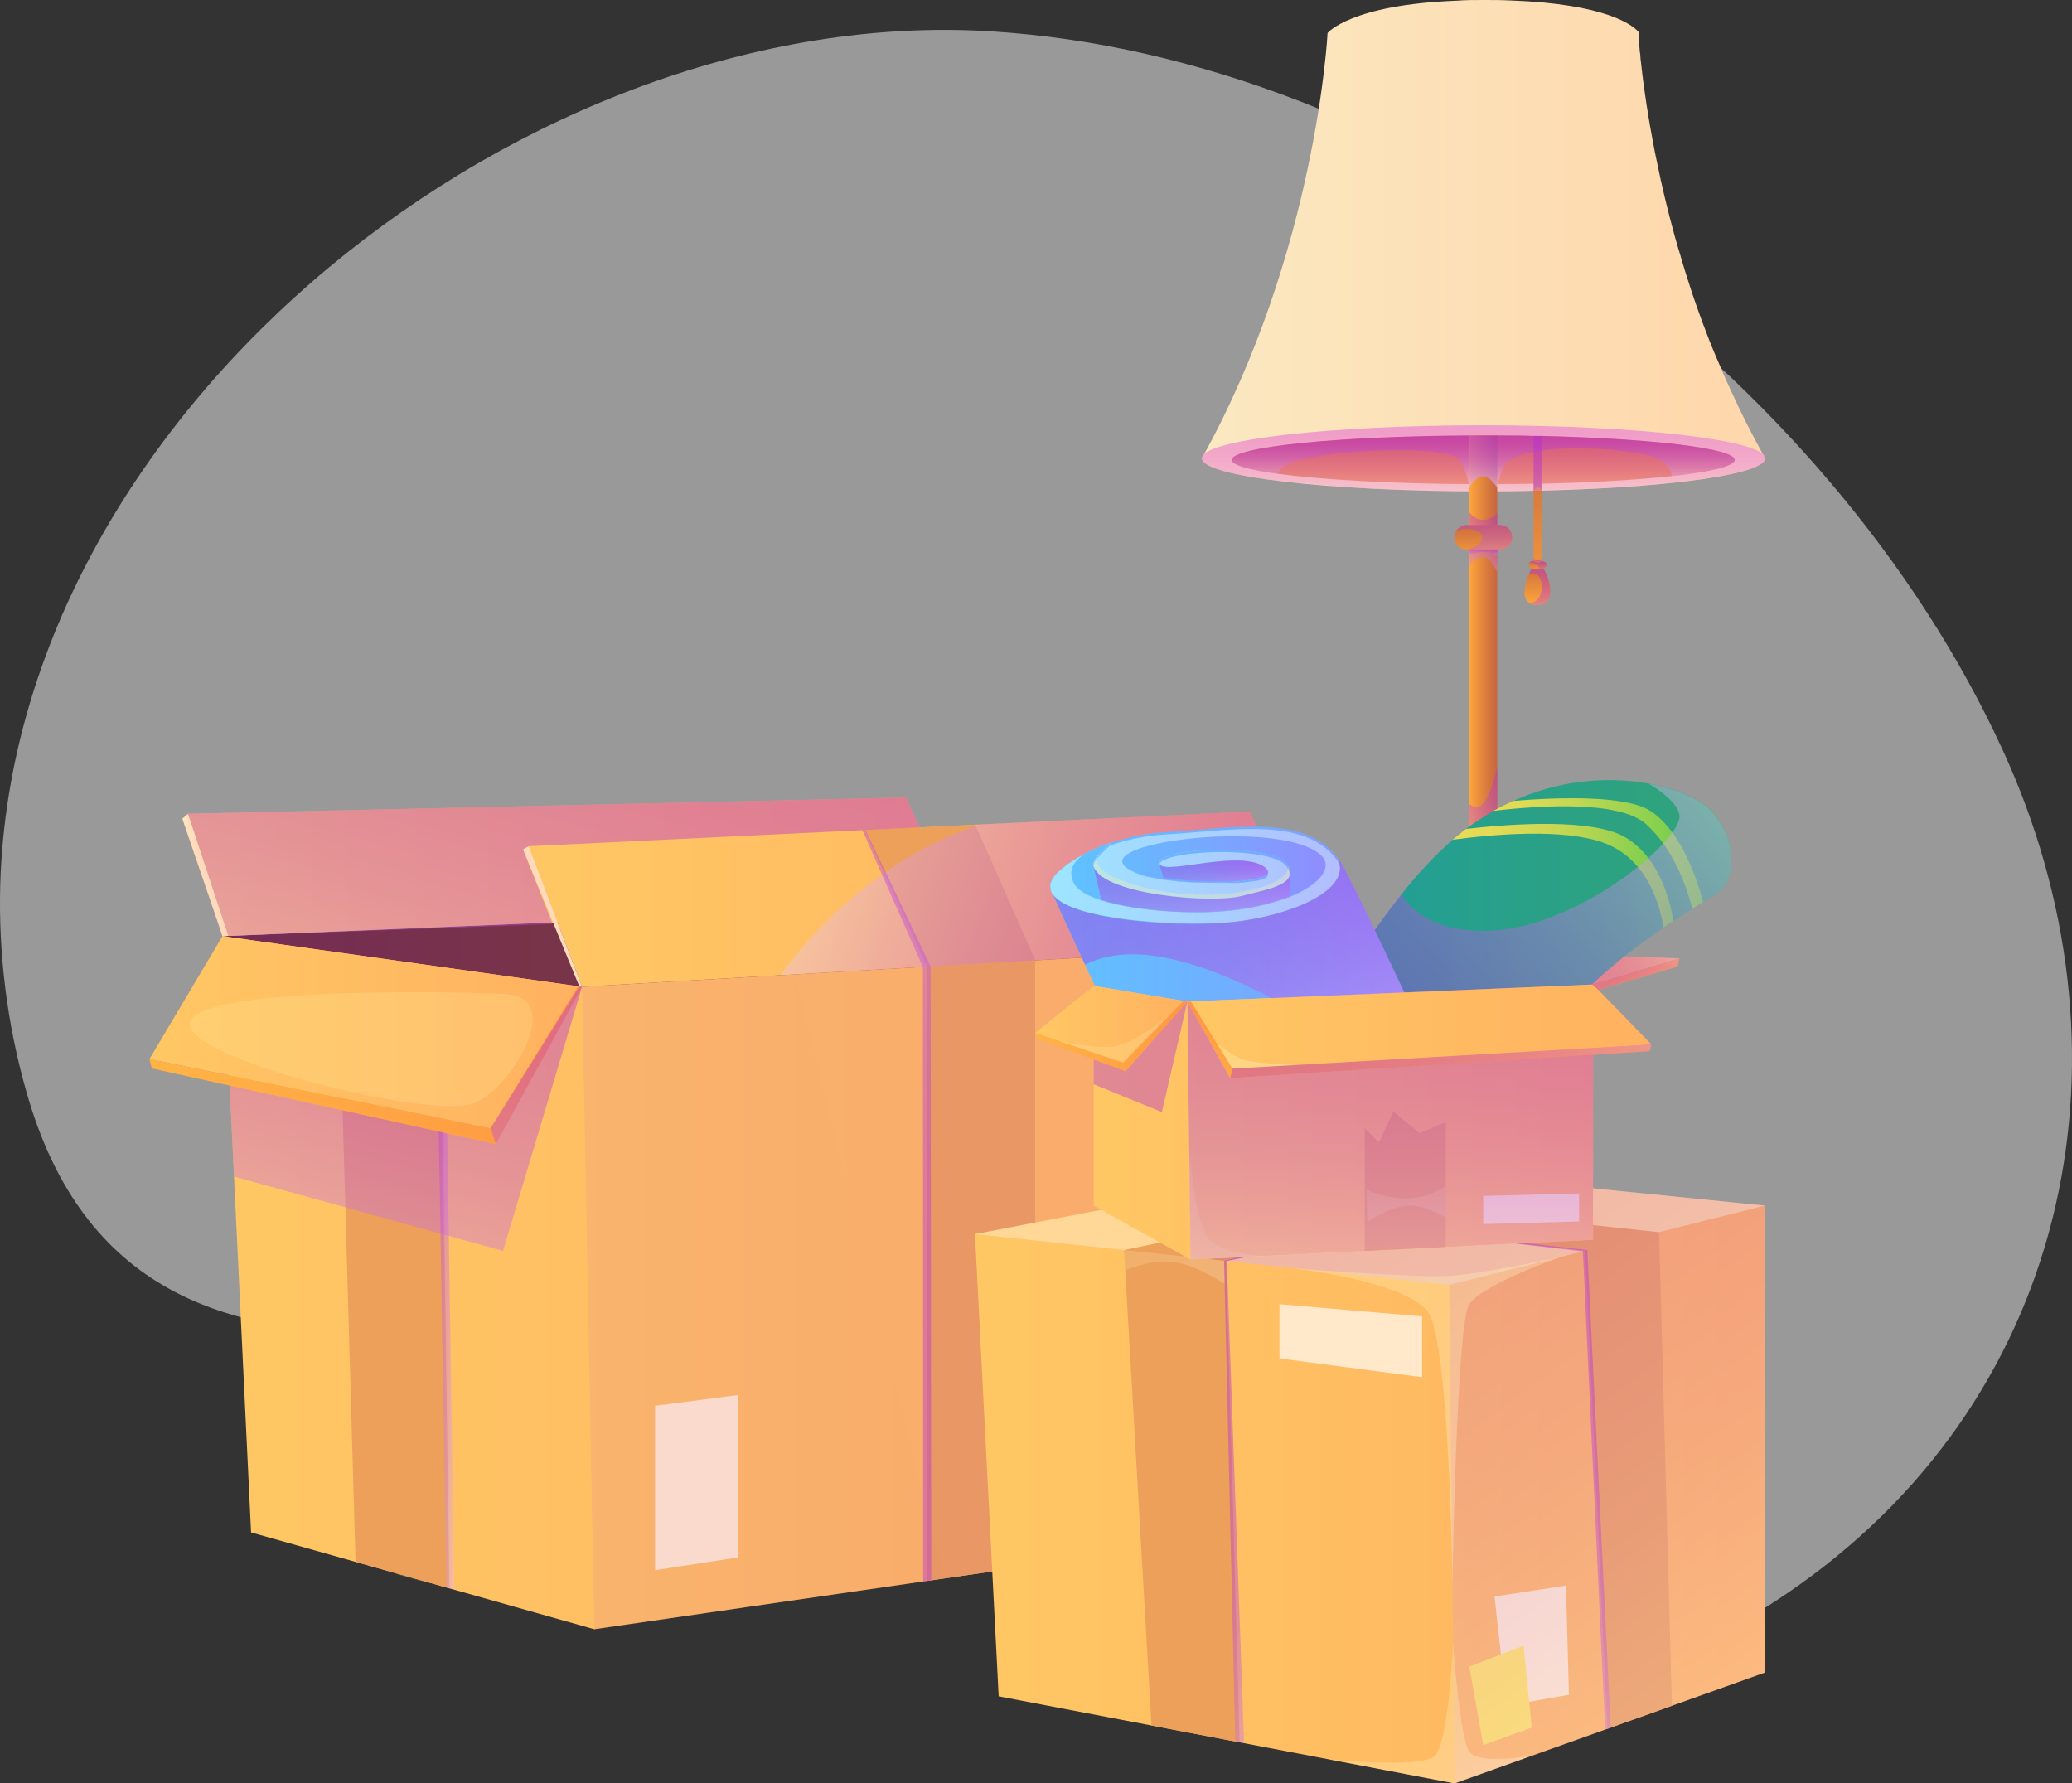 <svg width="416" height="358" viewBox="0 0 416 358" fill="none" xmlns="http://www.w3.org/2000/svg">
<rect x="0" y="0" width="416" height="358" fill="#333333" stroke="none"/>
<path opacity="0.5" d="M0.054 177.409C3.066 81.288 106.763 0.663 198.728 6.277C282.661 11.375 367.425 75.016 402.077 150.543C429.644 210.49 416.42 279 361.115 318.239C277.297 377.784 249.874 269.233 178.304 260.67C120.934 253.824 28.022 299.679 5.304 219.168C1.429 205.598 -0.342 191.515 0.054 177.409Z" fill="white"/>
<path d="M354.368 92H241.302C264.342 50.546 266.538 6.626 266.538 6.626C266.538 6.626 271.172 0.927 292.487 0.139C294.128 0 295.907 0 297.835 0C299.763 0 301.449 0 303.099 0.093H303.247C322.561 0.778 327.806 5.116 328.891 6.321C329.021 6.469 329.085 6.561 329.113 6.599C329.113 6.599 329.113 6.738 329.113 6.997C329.113 7.257 329.113 7.284 329.113 7.47C329.113 7.655 329.113 7.776 329.113 7.961C329.113 8.146 329.113 8.174 329.113 8.295C329.109 8.384 329.109 8.474 329.113 8.563C329.113 8.693 329.113 8.832 329.113 8.98C329.113 9.277 329.169 9.611 329.197 9.963C329.197 10.167 329.197 10.37 329.261 10.584C329.326 10.797 329.326 11.279 329.363 11.649C329.363 11.872 329.41 12.104 329.438 12.345C329.521 13.132 329.623 13.985 329.734 14.921C329.734 15.069 329.734 15.227 329.799 15.384C329.864 15.542 329.799 15.783 329.873 15.987L329.984 16.867C330.059 17.423 330.142 17.998 330.225 18.591C330.309 19.184 330.438 20.083 330.559 20.871C330.559 21.065 330.624 21.26 330.652 21.464C330.763 22.196 330.893 22.947 331.013 23.716C331.096 24.216 331.18 24.717 331.273 25.236C331.449 26.246 331.634 27.284 331.838 28.359C331.838 28.461 331.838 28.572 331.903 28.683C331.986 29.137 332.07 29.61 332.162 30.055L332.301 30.769C332.647 32.468 333.018 34.228 333.413 36.051C333.534 36.57 333.654 37.089 333.775 37.627C333.83 37.886 333.895 38.155 333.96 38.424C334.081 38.952 334.21 39.489 334.34 40.036C334.47 40.583 334.6 41.121 334.739 41.677C335.082 43.057 335.443 44.457 335.832 45.884C335.906 46.171 335.981 46.459 336.064 46.746C336.147 47.033 336.221 47.321 336.296 47.608L336.407 47.988C336.694 49.017 336.991 50.064 337.334 51.12C337.417 51.417 337.51 51.714 337.593 52.047C338.121 53.827 338.687 55.643 339.289 57.478L339.901 59.331L340.216 60.258C340.318 60.573 340.429 60.879 340.54 61.185C340.651 61.491 340.753 61.806 340.865 62.112L341.198 63.038L341.532 63.965C341.764 64.596 341.986 65.226 342.227 65.819C342.347 66.134 342.468 66.449 342.579 66.746C342.69 67.042 342.792 67.292 342.894 67.57C342.996 67.848 343.172 68.293 343.311 68.655C343.45 69.016 343.561 69.294 343.691 69.582C343.821 69.869 343.941 70.221 344.071 70.508L344.46 71.435C344.59 71.759 344.72 72.075 344.859 72.362C344.998 72.649 345.118 73.001 345.257 73.289C345.656 74.215 346.073 75.225 346.499 76.189L346.926 77.116C347.074 77.441 347.213 77.765 347.361 78.043L347.695 78.784C348.622 80.851 349.632 82.936 350.679 85.012L351.606 86.81C352.301 88.145 353.005 89.479 353.737 90.814L354.368 92Z" fill="url(#paint0_linear_4210_9884)"/>
<path d="M354.368 92C354.368 95.707 329.058 98.635 297.835 98.635C266.612 98.635 241.302 95.661 241.302 92C241.302 88.339 266.612 85.374 297.835 85.374C329.058 85.374 354.368 88.339 354.368 92Z" fill="url(#paint1_linear_4210_9884)"/>
<path d="M354.368 92L353.886 91.138C354.023 91.239 354.137 91.368 354.221 91.516C354.304 91.665 354.354 91.83 354.368 92Z" fill="url(#paint2_linear_4210_9884)"/>
<path d="M348.288 92.325C348.288 93.576 343.515 94.716 335.665 95.577C328.891 96.319 319.818 96.866 309.512 97.107H307.918C305.536 97.153 303.09 97.181 300.597 97.19H294.99C278.984 97.107 264.962 96.263 256.344 95.096C250.644 94.299 247.298 93.335 247.298 92.315C247.298 89.702 268.41 87.552 294.99 87.413H300.615C303.108 87.413 305.555 87.413 307.937 87.505H309.531C331.745 88.043 348.288 90.007 348.288 92.325Z" fill="url(#paint3_linear_4210_9884)"/>
<path d="M300.615 87.422V307.389H295.008V87.422H300.615Z" fill="url(#paint4_linear_4210_9884)"/>
<path d="M311.273 118.626C311.19 121.23 309.799 121.406 308.697 121.406C308.328 121.458 307.952 121.42 307.601 121.296C307.25 121.171 306.935 120.963 306.681 120.69C306.428 120.417 306.245 120.086 306.147 119.727C306.05 119.367 306.04 118.99 306.12 118.626C306.16 117.476 306.438 116.346 306.936 115.308C307.432 114.171 308.021 113.077 308.697 112.037C308.697 112.037 311.366 116.012 311.273 118.626Z" fill="url(#paint5_linear_4210_9884)"/>
<path d="M309.493 87.552V113.343C309.278 113.478 309.023 113.537 308.771 113.51H308.669C308.401 113.518 308.137 113.457 307.899 113.334V87.514L309.493 87.552Z" fill="url(#paint6_linear_4210_9884)"/>
<path d="M310.532 113.399C310.448 114.011 309.531 114.215 308.863 114.242H308.697C308.02 114.242 306.973 114.029 306.908 113.316C306.897 113.234 306.907 113.15 306.936 113.073C306.965 112.995 307.013 112.926 307.075 112.871C307.316 112.701 307.604 112.61 307.899 112.611C307.899 112.611 307.899 112.945 308.724 112.954C309.549 112.964 309.494 112.611 309.494 112.611C309.494 112.611 310.624 112.732 310.532 113.399Z" fill="url(#paint7_linear_4210_9884)"/>
<path d="M303.609 107.866C303.607 108.517 303.347 109.14 302.887 109.6C302.427 110.06 301.804 110.32 301.153 110.322H294.434C294.111 110.323 293.791 110.261 293.493 110.138C293.194 110.015 292.923 109.834 292.695 109.605C292.466 109.377 292.285 109.106 292.163 108.807C292.04 108.509 291.977 108.189 291.978 107.866C291.976 107.426 292.095 106.993 292.321 106.615C292.423 106.439 292.548 106.277 292.692 106.133C292.92 105.903 293.191 105.721 293.49 105.597C293.789 105.473 294.11 105.409 294.434 105.41H301.153C301.804 105.41 302.429 105.669 302.89 106.129C303.35 106.59 303.609 107.215 303.609 107.866Z" fill="url(#paint8_linear_4210_9884)"/>
<path style="mix-blend-mode:multiply" opacity="0.4" d="M354.368 92C354.368 93.955 347.167 95.707 335.712 96.921C326.333 97.913 314.109 98.543 300.634 98.626V87.422H295.027V98.626C281.953 98.656 268.888 97.928 255.899 96.448C248.753 95.522 243.804 94.354 241.997 93.066C241.799 92.959 241.63 92.806 241.503 92.621C241.375 92.436 241.294 92.223 241.265 92C241.266 91.896 241.285 91.792 241.321 91.694C242.692 88.172 267.455 85.374 297.798 85.374C329.02 85.374 354.368 88.339 354.368 92Z" fill="url(#paint9_linear_4210_9884)"/>
<path style="mix-blend-mode:multiply" opacity="0.4" d="M354.368 92L353.886 91.138C354.023 91.239 354.137 91.368 354.221 91.516C354.304 91.665 354.354 91.83 354.368 92Z" fill="url(#paint10_linear_4210_9884)"/>
<path style="mix-blend-mode:multiply" opacity="0.4" d="M348.288 92.324C348.288 93.575 343.515 94.715 335.665 95.577C335.533 94.905 335.261 94.268 334.866 93.708C334.472 93.147 333.964 92.676 333.376 92.324C330.318 90.211 309.651 88.348 303.08 92.324C301.357 93.371 300.597 97.829 300.597 97.829C299.67 96.55 298.743 95.605 297.816 95.577C296.89 95.549 295.861 96.439 295.036 97.662C295.036 97.662 293.998 92.25 292.024 91.564C285.157 89.201 264.759 90.758 259.43 92.788C258.173 93.188 257.096 94.018 256.39 95.132C250.69 94.335 247.345 93.371 247.345 92.352C247.345 89.739 268.456 87.588 295.036 87.45H300.615C303.108 87.45 305.555 87.45 307.937 87.542H309.531C331.745 88.043 348.288 90.007 348.288 92.324Z" fill="url(#paint11_linear_4210_9884)"/>
<path style="mix-blend-mode:multiply" opacity="0.4" d="M300.615 87.422V97.829C299.689 96.55 298.762 95.605 297.835 95.577C296.908 95.55 295.88 96.439 295.055 97.663V87.468H300.615V87.422Z" fill="url(#paint12_linear_4210_9884)"/>
<path style="mix-blend-mode:multiply" opacity="0.4" d="M309.493 87.552V98.283C309.215 97.978 308.947 97.802 308.696 97.829C308.446 97.857 308.131 98.172 307.899 98.617V87.496L309.493 87.552Z" fill="url(#paint13_linear_4210_9884)"/>
<path style="mix-blend-mode:multiply" opacity="0.4" d="M311.273 118.626C311.19 121.23 309.8 121.406 308.697 121.406C308.13 121.445 307.565 121.312 307.075 121.026C310.031 121.026 310.189 115.985 308.382 115.308C307.915 115.136 307.403 115.136 306.936 115.308C307.121 114.863 307.325 114.437 307.529 114.048C307.901 114.194 308.298 114.266 308.697 114.261C309.097 114.263 309.495 114.197 309.874 114.066C310.685 115.458 311.164 117.018 311.273 118.626Z" fill="url(#paint14_linear_4210_9884)"/>
<path style="mix-blend-mode:multiply" opacity="0.4" d="M310.532 113.399C310.448 114.01 309.531 114.214 308.863 114.242C308.908 114.153 308.932 114.055 308.932 113.955C308.932 113.855 308.908 113.757 308.863 113.668C308.837 113.608 308.799 113.555 308.752 113.51C308.497 113.295 308.2 113.134 307.881 113.037C307.617 112.942 307.337 112.895 307.056 112.898C307.297 112.728 307.586 112.637 307.881 112.639V112.138C308.109 112.318 308.388 112.418 308.678 112.426C308.961 112.416 309.237 112.33 309.475 112.175V112.63C309.475 112.63 310.624 112.732 310.532 113.399Z" fill="url(#paint15_linear_4210_9884)"/>
<path style="mix-blend-mode:multiply" opacity="0.4" d="M303.609 107.866C303.606 108.517 303.347 109.14 302.887 109.6C302.427 110.06 301.804 110.32 301.153 110.322H300.615V114.817C299.809 113.204 298.827 111.879 297.835 111.823C297.275 111.861 296.731 112.03 296.248 112.316C295.765 112.603 295.356 112.999 295.055 113.473V110.285H294.656L295.055 110.155C296.371 109.692 297.622 108.96 297.594 107.829C297.594 107.032 296.445 106.328 295.055 106.17C294.145 106.059 293.221 106.2 292.386 106.578C292.488 106.402 292.613 106.24 292.756 106.096C292.985 105.866 293.256 105.684 293.555 105.56C293.854 105.436 294.175 105.372 294.499 105.373H295.055V102.908C295.362 103.317 295.75 103.658 296.195 103.91C296.64 104.162 297.132 104.32 297.641 104.372C298.219 104.372 298.79 104.235 299.306 103.975C299.823 103.714 300.271 103.336 300.615 102.871V105.392H301.171C301.494 105.394 301.813 105.46 302.11 105.586C302.407 105.711 302.676 105.894 302.903 106.124C303.129 106.354 303.308 106.626 303.429 106.925C303.55 107.224 303.611 107.544 303.609 107.866Z" fill="url(#paint16_linear_4210_9884)"/>
<path style="mix-blend-mode:multiply" opacity="0.4" d="M300.615 153.843V171.452L295.008 174.028V161.387C295.188 161.579 295.407 161.731 295.65 161.832C295.893 161.933 296.154 161.981 296.417 161.973C296.68 161.965 296.939 161.901 297.175 161.786C297.412 161.671 297.621 161.506 297.789 161.303C298.929 160.099 299.874 157.068 300.615 153.843Z" fill="url(#paint17_linear_4210_9884)"/>
<path style="mix-blend-mode:multiply" opacity="0.4" d="M300.615 110.285V111.471C299.747 111.053 298.798 110.829 297.835 110.813C296.878 110.823 295.933 111.025 295.055 111.406V110.285H300.615Z" fill="url(#paint18_linear_4210_9884)"/>
<path d="M261.858 189.625L259.328 306.741L149.887 322.616L119.313 327.055L87.182 317.992L50.408 307.621L44.671 187.92L261.858 189.625Z" fill="url(#paint19_linear_4210_9884)"/>
<path d="M44.671 187.92L116.866 198.096L261.858 189.625L191.665 181.813L44.671 187.92Z" fill="url(#paint20_linear_4210_9884)"/>
<path d="M44.671 187.92L37.748 163.361L181.953 160.099L191.665 181.813L44.671 187.92Z" fill="url(#paint21_linear_4210_9884)"/>
<path d="M44.671 187.92L30 212.609L98.497 226.501L116.319 198.022L44.671 187.92Z" fill="url(#paint22_linear_4210_9884)"/>
<path d="M261.858 189.625H261.756L116.866 198.096L106.134 169.876L250.996 162.897L261.858 189.625Z" fill="url(#paint23_linear_4210_9884)"/>
<path d="M173.611 166.623L186.095 194.055L186.15 317.352L207.827 314.21V192.712L195.807 165.557L173.611 166.623Z" fill="#EDA05A"/>
<path d="M68.711 220.459L71.389 313.534L90.24 318.853L88.868 224.546L68.711 220.459Z" fill="#EDA05A"/>
<path d="M30.491 214.481L30 212.609L98.497 226.501L116.05 197.976L116.866 198.096L99.554 229.671L30.491 214.481Z" fill="url(#paint24_linear_4210_9884)"/>
<path d="M45.839 187.874L37.748 163.361L36.599 164.343L44.671 187.92L45.839 187.874Z" fill="url(#paint25_linear_4210_9884)"/>
<path d="M116.866 198.096C116.689 197.596 106.134 169.876 106.134 169.876L105.003 170.506L116.319 198.022L116.866 198.096Z" fill="url(#paint26_linear_4210_9884)"/>
<path d="M131.518 282.2V315.202L148.2 312.644V280.031L131.518 282.2Z" fill="#FFE9CA"/>
<path style="mix-blend-mode:multiply" opacity="0.4" d="M119.312 327.055L116.866 198.096L261.858 189.625L259.328 306.741L119.312 327.055Z" fill="url(#paint27_linear_4210_9884)" fill-opacity="0.2"/>
<path style="mix-blend-mode:multiply" opacity="0.4" d="M46.987 236.186L100.99 251.125L116.865 198.096L116.319 198.022L98.497 226.501L99.553 229.671L46.107 217.91L46.987 236.186Z" fill="url(#paint28_linear_4210_9884)"/>
<path style="mix-blend-mode:multiply" opacity="0.4" d="M105.003 170.506L110.935 185.483L45.839 187.874L37.748 163.361L181.953 160.099L184.631 166.095L106.171 169.876H106.143H106.134L105.003 170.506Z" fill="url(#paint29_linear_4210_9884)"/>
<path style="mix-blend-mode:multiply" opacity="0.4" d="M261.858 189.625H261.756L156.68 195.761C164.928 184.38 178.839 171.331 196.864 165.492L250.997 162.888L261.858 189.625Z" fill="url(#paint30_linear_4210_9884)"/>
<path style="mix-blend-mode:multiply" opacity="0.4" d="M173.129 166.651L185.289 194.102L185.344 317.473L186.966 317.241L186.846 193.99L173.769 166.614L173.129 166.651Z" fill="url(#paint31_linear_4210_9884)"/>
<path style="mix-blend-mode:multiply" opacity="0.4" d="M89.656 318.687L88.089 227.15L89.795 227.53L91.222 319.131L89.656 318.687Z" fill="url(#paint32_linear_4210_9884)"/>
<path style="mix-blend-mode:screen" opacity="0.2" d="M38.776 207.206C44.494 214.24 87.895 224.889 95.531 221.339C103.168 217.79 113.409 200.125 101.472 199.551C86.18 198.809 31.483 198.235 38.776 207.206Z" fill="url(#paint33_linear_4210_9884)"/>
<path style="mix-blend-mode:screen" opacity="0.3" d="M78.358 315.591L85.643 317.63C81.574 316.648 78.636 315.684 78.358 315.591Z" fill="url(#paint34_linear_4210_9884)"/>
<path d="M195.743 247.734L200.506 340.521L292.024 358L354.312 335.758V242.015L195.743 247.734Z" fill="url(#paint35_linear_4210_9884)"/>
<path d="M195.743 247.734L290.977 257.928L354.312 242.015L269.708 233.517L195.743 247.734Z" fill="#FFD797"/>
<path d="M322.728 347.036L318.252 251.07L228.735 241.395L245.779 238.114L333.089 247.344L335.675 342.421L322.728 347.036Z" fill="#EDA05A"/>
<path d="M231.191 346.388L225.677 250.94L296.325 236.186L314.999 238.114L246.159 253.127L248.883 349.761L231.191 346.388Z" fill="#EDA05A"/>
<path d="M256.881 261.811V272.691L285.518 276.463V264.258L256.881 261.811Z" fill="#FFE9CA"/>
<path d="M300.068 320.494C300.133 321.467 302.515 342.412 302.515 342.412L314.999 340.206L314.396 318.288L300.068 320.494Z" fill="#FFE9CA"/>
<path d="M294.99 334.562L297.789 350.308L307.538 346.805L305.889 330.355L294.99 334.562Z" fill="#FFE461"/>
<path style="mix-blend-mode:multiply" opacity="0.4" d="M290.977 257.928L292.024 358L354.312 335.758V242.015L319.846 238.549V248.873L242.09 252.701L290.977 257.928Z" fill="url(#paint36_linear_4210_9884)" fill-opacity="0.5"/>
<path style="mix-blend-mode:multiply" opacity="0.4" d="M304.072 249.633L317.798 251.218L322.265 347.194L323.386 346.768L318.687 250.94L306.296 249.531L304.072 249.633Z" fill="url(#paint37_linear_4210_9884)"/>
<path style="mix-blend-mode:multiply" opacity="0.4" d="M250.561 252.275L246.307 253.146L249.782 349.928L248.022 349.594L245.76 253.09L248.772 252.367L250.561 252.275Z" fill="url(#paint38_linear_4210_9884)"/>
<path style="mix-blend-mode:screen" opacity="0.3" d="M259.346 254.564C259.819 254.61 281.857 257.149 286.612 263.247C291.069 268.966 291.607 318.288 291.607 318.288C291.607 318.288 292.413 265.388 294.99 261.811C298.103 257.483 313.868 252.173 313.868 252.173C313.868 252.173 297.483 255.88 290.282 256.158C283.081 256.436 259.346 254.564 259.346 254.564Z" fill="url(#paint39_linear_4210_9884)"/>
<path style="mix-blend-mode:screen" opacity="0.3" d="M291.728 329.53C291.728 329.919 290.931 350.104 287.937 352.569C284.944 355.034 266.677 353.162 266.677 353.162L292.024 358L307.538 352.439C307.538 352.439 296.955 354.367 294.99 351.633C293.025 348.899 291.728 329.53 291.728 329.53Z" fill="url(#paint40_linear_4210_9884)"/>
<path style="mix-blend-mode:screen" opacity="0.2" d="M225.677 250.94L245.76 253.09L245.871 257.724C245.871 257.724 239.977 253.804 235.408 253.294C230.839 252.784 225.918 255.046 225.918 255.046L225.677 250.94Z" fill="url(#paint41_linear_4210_9884)"/>
<path d="M299.327 195.01L313.312 191.544L337.185 192.396L319.846 197.633L299.327 195.01Z" fill="url(#paint42_linear_4210_9884)"/>
<path d="M345.202 179.032C344.711 179.412 343.571 180.098 341.949 181.09C341.291 181.488 340.559 181.933 339.762 182.434C338.622 183.147 337.352 183.954 335.981 184.853L333.979 186.215C326.453 191.252 319.55 197.163 313.414 203.823C307.29 210.398 302.513 218.108 299.355 226.52H253.536C257.666 217.589 262.243 208.873 267.252 200.404C271.481 193.134 276.2 186.161 281.376 179.533C284.456 175.578 287.89 171.912 291.635 168.578C292.562 167.8 293.424 167.077 294.323 166.401L294.999 165.9C296.582 164.771 298.224 163.728 299.92 162.777C301.236 162.026 302.562 161.368 303.868 160.775C312.368 156.89 321.847 155.678 331.05 157.3C337.139 158.421 341.727 160.72 343.701 162.86C348.807 168.523 348.538 176.465 345.202 179.032Z" fill="url(#paint43_linear_4210_9884)"/>
<path d="M335.98 184.853L333.979 186.215C333.284 181.766 330.8 172.388 321.931 169.172C313.905 166.271 300.003 167.457 291.635 168.579C292.562 167.8 293.423 167.077 294.322 166.401C303.534 165.353 320.142 164.167 326.611 168.254C333.08 172.341 335.239 180.432 335.98 184.853Z" fill="url(#paint44_linear_4210_9884)"/>
<path d="M341.949 181.09C341.291 181.489 340.559 181.933 339.762 182.434C338.687 178.161 336.055 170.386 330.429 165.391C325.147 160.757 309.855 161.609 299.846 162.777C301.162 162.026 302.487 161.368 303.794 160.775C312.978 160.034 326.667 159.58 331.523 162.898C337.593 166.994 340.744 176.53 341.949 181.09Z" fill="url(#paint45_linear_4210_9884)"/>
<path d="M296.241 230.042L238.059 236.705C238.059 236.705 225.918 211.006 217.864 193.694C214.936 187.383 212.545 182.183 211.47 179.709C211.155 179.005 210.96 178.513 210.886 178.3C210.809 178.061 210.793 177.806 210.84 177.559C211.442 174.176 221.553 167.744 234.296 167.031C247.271 166.299 261.895 163.259 268.586 172.276C269.01 172.838 269.388 173.433 269.717 174.056C273.257 180.617 281.765 198.773 288.252 212.656C292.747 222.424 296.241 230.042 296.241 230.042Z" fill="url(#paint46_linear_4210_9884)"/>
<path d="M210.886 178.263C210.96 178.476 211.155 178.968 211.47 179.672C211.148 179.266 210.945 178.778 210.886 178.263Z" fill="url(#paint47_linear_4210_9884)"/>
<path d="M269.041 174.232C269.046 174.266 269.046 174.3 269.041 174.334C268.865 180.015 257.141 184.037 247.66 185.066C238.828 185.992 218.541 185.066 212.554 180.701L212.332 180.515L212.128 180.348L212.017 180.256C211.985 180.219 211.951 180.185 211.915 180.154L211.748 179.987C211.659 179.89 211.576 179.788 211.498 179.681C211.176 179.275 210.974 178.787 210.914 178.272C210.884 178.026 210.869 177.779 210.868 177.531C211.19 176.488 211.812 175.563 212.656 174.871C213.845 173.801 215.151 172.869 216.549 172.091C217.003 171.831 217.476 171.572 217.976 171.322C214.519 173.657 214.983 175.474 215.409 176.882C215.9 178.495 218.078 179.774 221.127 180.747C227.911 182.916 239.051 183.527 245.844 182.925C250.335 182.583 254.755 181.613 258.976 180.043C263.99 178.041 266.297 175.483 266.158 173.5C266.142 173.271 266.092 173.046 266.01 172.832C265.195 170.756 260.264 168.06 248.188 167.958C243.691 167.92 239.199 168.264 234.76 168.986C228.365 170.071 224.028 171.869 225.714 173.787C225.896 173.987 226.098 174.167 226.317 174.324C227.805 175.254 229.461 175.884 231.192 176.178C231.961 176.345 232.776 176.484 233.638 176.614C236.912 177.062 240.214 177.269 243.518 177.235H245.371H245.788H245.936H246.372H246.632H246.891H247.215H247.466H248.031H248.429H248.698L249.495 177.16H249.671L250.487 177.049L250.941 176.984L251.182 176.938H251.414L251.664 176.892H251.858L252.146 176.827H252.276L252.535 176.762L252.896 176.66H253.045L253.23 176.595H253.332L253.49 176.539L253.629 176.484L253.795 176.41L253.953 176.336C254.167 176.234 254.347 176.073 254.472 175.872C254.611 175.603 254.472 175.307 254.083 174.945C249.106 171.127 234.509 176.317 232.897 174.334C232.835 174.26 232.782 174.179 232.739 174.093C232.695 173.999 232.667 173.899 232.656 173.796C232.664 173.626 232.715 173.46 232.804 173.314C232.893 173.168 233.018 173.047 233.166 172.962C236.419 170.543 254.222 170.098 257.938 173.5L258.003 173.574C258.156 173.717 258.288 173.883 258.392 174.065C258.776 174.642 258.959 175.329 258.911 176.02C258.854 176.45 258.659 176.85 258.355 177.16C257.61 177.846 256.715 178.347 255.742 178.625C253.99 179.255 251.664 179.755 249.189 180.385C242.952 181.97 221.59 180.107 219.533 174.519C219.255 173.768 219.885 172.749 220.858 171.683C221.442 171.025 222.165 170.358 222.869 169.709C226.542 168.458 230.367 167.712 234.241 167.494C246.131 166.827 259.412 164.213 266.677 170.729C266.728 170.764 266.774 170.804 266.816 170.849L266.983 171.007L267.057 171.081C267.59 171.59 268.077 172.145 268.512 172.74C268.556 172.823 268.593 172.91 268.624 172.999C268.679 173.147 268.735 173.296 268.781 173.435C268.891 173.692 268.978 173.959 269.041 174.232Z" fill="url(#paint48_linear_4210_9884)"/>
<path d="M215.409 176.817C215.9 178.43 218.078 179.709 221.127 180.682C227.911 182.851 239.05 183.462 245.844 182.86C250.334 182.518 254.755 181.548 258.976 179.978C263.99 177.976 266.297 175.418 266.158 173.435C266.142 173.206 266.092 172.981 266.01 172.767C265.194 170.691 260.264 167.995 248.188 167.893C243.691 167.855 239.199 168.199 234.759 168.921C228.365 170.006 224.027 171.804 225.714 173.722C225.895 173.922 226.097 174.102 226.317 174.26C227.805 175.189 229.461 175.819 231.191 176.113C231.961 176.28 232.776 176.419 233.638 176.549C241.182 177.651 251.441 177.225 254.027 175.835C254.241 175.734 254.421 175.573 254.546 175.372C254.694 175.103 254.546 174.806 254.166 174.445C249.189 170.627 234.593 175.817 232.98 173.833C232.918 173.76 232.865 173.679 232.822 173.592C232.778 173.499 232.75 173.399 232.739 173.296C232.747 173.125 232.798 172.959 232.887 172.814C232.977 172.668 233.101 172.547 233.249 172.462C236.669 169.922 256.195 169.561 258.485 173.564C258.868 174.141 259.051 174.829 259.004 175.52C258.707 177.855 254.37 178.606 249.282 179.885C243.045 181.47 221.683 179.607 219.625 174.019C219.171 172.805 221.09 170.923 222.971 169.209C221.274 169.778 219.62 170.469 218.022 171.275C214.519 173.602 214.982 175.418 215.409 176.817Z" fill="url(#paint49_linear_4210_9884)"/>
<path d="M258.976 179.978C254.755 181.548 250.334 182.518 245.844 182.86C239.05 183.509 227.911 182.86 221.127 180.682C220.251 180.413 219.397 180.082 218.569 179.69C216.891 178.884 215.789 177.93 215.409 176.817C214.982 175.418 214.482 173.602 217.976 171.257C219.574 170.45 221.228 169.759 222.925 169.19C222.14 169.881 221.397 170.617 220.7 171.396C219.848 172.378 219.32 173.305 219.579 174C221.655 179.561 243.017 181.414 249.235 179.866C254.277 178.588 258.661 177.837 258.957 175.501C259.005 174.81 258.822 174.123 258.438 173.546C256.131 169.598 236.669 169.913 233.221 172.452C233.073 172.538 232.949 172.659 232.86 172.804C232.771 172.95 232.72 173.116 232.711 173.286C232.722 173.389 232.751 173.489 232.795 173.583C232.837 173.669 232.89 173.75 232.952 173.824C234.565 175.807 249.161 170.617 254.138 174.436C254.555 174.76 254.666 175.057 254.518 175.362C254.393 175.563 254.213 175.724 253.999 175.826C251.441 177.216 241.182 177.679 233.61 176.539C232.748 176.41 231.933 176.271 231.164 176.104C229.433 175.81 227.777 175.18 226.289 174.25C226.07 174.093 225.868 173.913 225.686 173.713C224 171.794 228.337 170.006 234.732 168.912C239.171 168.19 243.663 167.846 248.16 167.883C260.208 167.985 265.167 170.664 265.982 172.758C266.064 172.972 266.114 173.197 266.13 173.425C266.325 175.418 263.99 177.939 258.976 179.978Z" fill="url(#paint50_linear_4210_9884)"/>
<path d="M254.527 175.325V175.39L254.425 175.511L254.36 175.566L254.295 175.622L254.212 175.677L254.036 175.789L253.878 175.863L253.711 175.937L253.35 176.085H253.248L253.063 176.15H252.914L252.553 176.252L252.294 176.317H252.164L251.876 176.382H251.682L251.432 176.428L250.959 176.512L250.505 176.576C249.875 176.669 249.18 176.743 248.447 176.808H248.049L246.909 176.882H246.65H245.723H245.306H243.452C240.148 176.917 236.846 176.71 233.573 176.261L232.739 173.333C232.781 173.419 232.834 173.5 232.896 173.574C234.509 175.557 249.105 170.367 254.082 174.185C254.555 174.76 254.666 175.057 254.527 175.325Z" fill="url(#paint51_linear_4210_9884)"/>
<path d="M319.846 197.633V248.873L239.013 252.849L219.579 242.015V197.901L238.402 201.052L319.846 197.633Z" fill="url(#paint52_linear_4210_9884)"/>
<path d="M238.402 201.052L225.909 213.971L207.828 207.354L219.579 197.901L238.402 201.052Z" fill="url(#paint53_linear_4210_9884)"/>
<path d="M331.56 209.671L247.197 215.584L238.402 201.052L319.846 197.633L331.56 209.671Z" fill="url(#paint54_linear_4210_9884)"/>
<path d="M297.789 240.078V245.722L317.037 245.194V239.569L297.789 240.078Z" fill="#FFE9CA"/>
<path d="M274.008 251.126V226.501L276.872 229.328L279.726 223.137L285.036 227.474L290.282 225.241V250.328L274.008 251.126Z" fill="#EDA05A"/>
<path d="M238.402 201.052L225.974 215.046L208.365 208.568L207.828 207.354L225.473 213.313L237.614 200.913L238.402 201.052Z" fill="url(#paint55_linear_4210_9884)"/>
<path d="M246.984 216.428C247.086 216.428 238.402 201.052 238.402 201.052H239.106L247.447 214.546L331.542 209.699L331.208 211.015L246.984 216.428Z" fill="url(#paint56_linear_4210_9884)"/>
<path d="M337.185 192.396L336.805 194.037L320.911 198.735L319.846 197.632L337.185 192.396Z" fill="url(#paint57_linear_4210_9884)"/>
<path style="mix-blend-mode:multiply" opacity="0.4" d="M345.202 179.032C344.711 179.412 343.571 180.098 341.949 181.09C341.291 181.488 340.559 181.933 339.762 182.434C338.622 183.147 337.352 183.954 335.981 184.853L333.979 186.215C328.874 189.66 324.035 193.482 319.503 197.651L281.978 199.254C279.93 194.88 277.882 190.561 276.01 186.669C277.734 184.213 279.513 181.813 281.339 179.533C283.665 183.138 288.41 186.947 298.104 186.882C316.343 186.734 337.797 168.616 337.185 163.713C336.898 161.433 334.025 159.126 331.013 157.318C337.102 158.44 341.69 160.738 343.664 162.879C348.807 168.523 348.538 176.465 345.202 179.032Z" fill="url(#paint58_linear_4210_9884)"/>
<path style="mix-blend-mode:multiply" opacity="0.4" d="M281.978 199.254L255.343 200.385C247.929 196.53 239.903 193.184 232.554 191.998C225.909 190.932 221.173 191.998 217.864 193.657C214.936 187.346 212.545 182.146 211.47 179.672L211.581 179.82L211.655 179.904L211.794 180.052C211.983 180.25 212.188 180.433 212.406 180.599L212.582 180.728C218.615 185.14 238.846 186.178 247.651 185.075C258.16 183.935 271.404 179.125 268.679 172.452L268.577 172.23C269.001 172.792 269.379 173.387 269.708 174.009C272.182 178.578 277.066 188.782 281.978 199.254Z" fill="url(#paint59_linear_4210_9884)"/>
<path style="mix-blend-mode:multiply" opacity="0.4" d="M254.527 175.325V175.39L254.425 175.511L254.36 175.566L254.295 175.622L254.212 175.677L254.036 175.789L253.878 175.863L253.711 175.937L253.35 176.085H253.248L253.063 176.15H252.914L252.553 176.252L252.294 176.317H252.164L251.876 176.382H251.682L251.432 176.428L250.959 176.512L250.505 176.576C249.875 176.669 249.18 176.743 248.447 176.808H248.049L246.909 176.882H246.65H245.723H245.306H243.452C240.148 176.917 236.846 176.71 233.573 176.261L232.739 173.333C232.781 173.419 232.834 173.5 232.896 173.574C234.509 175.557 249.105 170.367 254.082 174.185C254.555 174.76 254.666 175.057 254.527 175.325Z" fill="url(#paint60_linear_4210_9884)"/>
<path style="mix-blend-mode:multiply" opacity="0.4" d="M258.976 175.511V179.978C254.755 181.548 250.334 182.518 245.844 182.86C239.05 183.509 227.911 182.86 221.127 180.682L219.579 174.009C221.655 179.57 243.017 181.423 249.236 179.876C254.277 178.597 258.679 177.846 258.976 175.511Z" fill="url(#paint61_linear_4210_9884)"/>
<path style="mix-blend-mode:multiply" opacity="0.4" d="M257.984 172.99L258.049 173.064L257.975 172.99H257.984Z" fill="url(#paint62_linear_4210_9884)"/>
<path style="mix-blend-mode:screen" opacity="0.3" d="M258.976 175.511C258.918 175.941 258.723 176.341 258.42 176.651C257.644 177.293 256.759 177.789 255.806 178.115C254.055 178.745 251.729 179.246 249.254 179.876C243.017 181.461 221.655 179.598 219.598 174.009C219.32 173.259 219.95 172.239 220.923 171.174C220.923 171.174 219.069 173.185 221.85 175.066C224.63 176.947 233.184 180.015 243.694 179.579C254.203 179.144 260.514 175.678 258.04 173.092C258.193 173.235 258.325 173.401 258.429 173.583C258.817 174.149 259.009 174.826 258.976 175.511Z" fill="url(#paint63_linear_4210_9884)"/>
<path style="mix-blend-mode:screen" opacity="0.3" d="M244.222 209.282L247.465 214.518L260.357 213.777C260.357 213.777 252.016 213.527 249.625 212.72C247.234 211.914 244.222 209.282 244.222 209.282Z" fill="url(#paint64_linear_4210_9884)"/>
<path style="mix-blend-mode:screen" opacity="0.2" d="M234.667 203.935L225.473 213.313L212.638 208.976C212.638 208.976 220.413 210.83 224.398 209.903C228.383 208.976 234.667 203.935 234.667 203.935Z" fill="url(#paint65_linear_4210_9884)"/>
<path style="mix-blend-mode:screen" opacity="0.2" d="M238.754 231.163C238.754 231.163 240.07 246.455 242.952 249.114C245.834 251.774 253.527 252.136 253.527 252.136L239.013 252.849L238.754 231.163Z" fill="url(#paint66_linear_4210_9884)"/>
<path style="mix-blend-mode:screen" opacity="0.2" d="M274.351 238.809C276.834 239.906 279.505 240.514 282.219 240.597C285.089 240.561 287.889 239.699 290.282 238.114V244.407C290.282 244.407 286.445 242.006 282.868 242.015C279.29 242.025 274.527 245.324 274.527 245.324L274.351 238.809Z" fill="url(#paint67_linear_4210_9884)"/>
<path style="mix-blend-mode:multiply" opacity="0.4" d="M238.402 201.052L239.014 252.849L319.846 248.874V211.72L246.984 216.428L238.402 201.052Z" fill="url(#paint68_linear_4210_9884)"/>
<path style="mix-blend-mode:multiply" opacity="0.4" d="M219.579 217.66L233.267 223.239L238.402 201.052L225.974 215.047L219.579 212.693V217.66Z" fill="url(#paint69_linear_4210_9884)"/>
<path style="mix-blend-mode:multiply" opacity="0.4" d="M326.073 191.998C326.073 191.998 323.645 193.972 322.857 194.621C322.07 195.269 319.549 197.558 319.549 197.558L320.92 198.717L336.814 194.009L337.194 192.369L326.073 191.998Z" fill="url(#paint70_linear_4210_9884)"/>
<path style="mix-blend-mode:multiply" opacity="0.4" d="M247.465 214.518L246.983 216.427L331.226 210.987L331.56 209.671L247.465 214.518Z" fill="url(#paint71_linear_4210_9884)"/>
<defs>
<linearGradient id="paint0_linear_4210_9884" x1="354.33" y1="46.005" x2="241.256" y2="46.005" gradientUnits="userSpaceOnUse">
<stop stop-color="#FFD6AB"/>
<stop offset="0.92" stop-color="#FBE7BF"/>
<stop offset="1" stop-color="#FBE9C1"/>
</linearGradient>
<linearGradient id="paint1_linear_4210_9884" x1="297.789" y1="82.649" x2="297.789" y2="105.382" gradientUnits="userSpaceOnUse">
<stop stop-color="#FBE9C1"/>
<stop offset="0.5" stop-color="#FDE2B9"/>
<stop offset="1" stop-color="#FFD6AB"/>
</linearGradient>
<linearGradient id="paint2_linear_4210_9884" x1="354.09" y1="90.962" x2="354.09" y2="92.435" gradientUnits="userSpaceOnUse">
<stop stop-color="#FBE9C1"/>
<stop offset="0.5" stop-color="#FDE2B9"/>
<stop offset="1" stop-color="#FFD6AB"/>
</linearGradient>
<linearGradient id="paint3_linear_4210_9884" x1="297.788" y1="85.401" x2="297.788" y2="102.241" gradientUnits="userSpaceOnUse">
<stop stop-color="#C7663F"/>
<stop offset="0.36" stop-color="#D87A3E"/>
<stop offset="1" stop-color="#FFA63C"/>
</linearGradient>
<linearGradient id="paint4_linear_4210_9884" x1="294.99" y1="197.401" x2="300.597" y2="197.401" gradientUnits="userSpaceOnUse">
<stop stop-color="#FFA63C"/>
<stop offset="0.64" stop-color="#D87A3E"/>
<stop offset="1" stop-color="#C7663F"/>
</linearGradient>
<linearGradient id="paint5_linear_4210_9884" x1="308.697" y1="112.027" x2="308.697" y2="121.406" gradientUnits="userSpaceOnUse">
<stop stop-color="#C7663F"/>
<stop offset="0.36" stop-color="#D87A3E"/>
<stop offset="1" stop-color="#FFA63C"/>
</linearGradient>
<linearGradient id="paint6_linear_4210_9884" x1="308.696" y1="82.186" x2="308.696" y2="126.744" gradientUnits="userSpaceOnUse">
<stop stop-color="#C7663F"/>
<stop offset="0.36" stop-color="#D87A3E"/>
<stop offset="1" stop-color="#FFA63C"/>
</linearGradient>
<linearGradient id="paint7_linear_4210_9884" x1="308.724" y1="112.306" x2="308.724" y2="115.067" gradientUnits="userSpaceOnUse">
<stop stop-color="#C7663F"/>
<stop offset="0.36" stop-color="#D87A3E"/>
<stop offset="1" stop-color="#FFA63C"/>
</linearGradient>
<linearGradient id="paint8_linear_4210_9884" x1="297.789" y1="104.409" x2="297.789" y2="112.824" gradientUnits="userSpaceOnUse">
<stop stop-color="#C7663F"/>
<stop offset="0.36" stop-color="#D87A3E"/>
<stop offset="1" stop-color="#FFA63C"/>
</linearGradient>
<linearGradient id="paint9_linear_4210_9884" x1="297.789" y1="82.649" x2="297.789" y2="105.364" gradientUnits="userSpaceOnUse">
<stop stop-color="#DD27D7"/>
<stop offset="0.13" stop-color="#DE2BD8"/>
<stop offset="0.26" stop-color="#E039DA"/>
<stop offset="0.4" stop-color="#E34EDE"/>
<stop offset="0.54" stop-color="#E86DE4"/>
<stop offset="0.69" stop-color="#EE94EB"/>
<stop offset="0.84" stop-color="#F6C4F4"/>
<stop offset="0.99" stop-color="white"/>
</linearGradient>
<linearGradient id="paint10_linear_4210_9884" x1="354.09" y1="90.962" x2="354.09" y2="92.435" gradientUnits="userSpaceOnUse">
<stop stop-color="#B12ADD"/>
<stop offset="0.13" stop-color="#B32EDE"/>
<stop offset="0.26" stop-color="#B73CE0"/>
<stop offset="0.4" stop-color="#BF51E3"/>
<stop offset="0.55" stop-color="#CB70E8"/>
<stop offset="0.7" stop-color="#D997EE"/>
<stop offset="0.85" stop-color="#EAC7F6"/>
<stop offset="0.99" stop-color="white"/>
</linearGradient>
<linearGradient id="paint11_linear_4210_9884" x1="297.789" y1="87.412" x2="297.789" y2="97.829" gradientUnits="userSpaceOnUse">
<stop stop-color="#B12ADD"/>
<stop offset="0.13" stop-color="#B32EDE"/>
<stop offset="0.26" stop-color="#B73CE0"/>
<stop offset="0.4" stop-color="#BF51E3"/>
<stop offset="0.55" stop-color="#CB70E8"/>
<stop offset="0.7" stop-color="#D997EE"/>
<stop offset="0.85" stop-color="#EAC7F6"/>
<stop offset="0.99" stop-color="white"/>
</linearGradient>
<linearGradient id="paint12_linear_4210_9884" x1="297.789" y1="85.281" x2="297.789" y2="103.131" gradientUnits="userSpaceOnUse">
<stop stop-color="#B12ADD"/>
<stop offset="0.13" stop-color="#B32EDE"/>
<stop offset="0.26" stop-color="#B73CE0"/>
<stop offset="0.4" stop-color="#BF51E3"/>
<stop offset="0.55" stop-color="#CB70E8"/>
<stop offset="0.7" stop-color="#D997EE"/>
<stop offset="0.85" stop-color="#EAC7F6"/>
<stop offset="0.99" stop-color="white"/>
</linearGradient>
<linearGradient id="paint13_linear_4210_9884" x1="308.696" y1="87.514" x2="308.696" y2="106.309" gradientUnits="userSpaceOnUse">
<stop stop-color="#B12ADD"/>
<stop offset="0.27" stop-color="#B22CDD"/>
<stop offset="0.41" stop-color="#B534DF"/>
<stop offset="0.52" stop-color="#BA42E1"/>
<stop offset="0.62" stop-color="#C156E4"/>
<stop offset="0.71" stop-color="#CA6FE8"/>
<stop offset="0.8" stop-color="#D68EED"/>
<stop offset="0.87" stop-color="#E3B3F3"/>
<stop offset="0.94" stop-color="#F2DCF9"/>
<stop offset="0.99" stop-color="white"/>
</linearGradient>
<linearGradient id="paint14_linear_4210_9884" x1="309.105" y1="114.038" x2="309.105" y2="126.513" gradientUnits="userSpaceOnUse">
<stop stop-color="#B12ADD"/>
<stop offset="0.27" stop-color="#B22CDD"/>
<stop offset="0.41" stop-color="#B534DF"/>
<stop offset="0.52" stop-color="#BA42E1"/>
<stop offset="0.62" stop-color="#C156E4"/>
<stop offset="0.71" stop-color="#CA6FE8"/>
<stop offset="0.8" stop-color="#D68EED"/>
<stop offset="0.87" stop-color="#E3B3F3"/>
<stop offset="0.94" stop-color="#F2DCF9"/>
<stop offset="0.99" stop-color="white"/>
</linearGradient>
<linearGradient id="paint15_linear_4210_9884" x1="308.808" y1="112.148" x2="308.808" y2="115.697" gradientUnits="userSpaceOnUse">
<stop stop-color="#B12ADD"/>
<stop offset="0.27" stop-color="#B22CDD"/>
<stop offset="0.41" stop-color="#B534DF"/>
<stop offset="0.52" stop-color="#BA42E1"/>
<stop offset="0.62" stop-color="#C156E4"/>
<stop offset="0.71" stop-color="#CA6FE8"/>
<stop offset="0.8" stop-color="#D68EED"/>
<stop offset="0.87" stop-color="#E3B3F3"/>
<stop offset="0.94" stop-color="#F2DCF9"/>
<stop offset="0.99" stop-color="white"/>
</linearGradient>
<linearGradient id="paint16_linear_4210_9884" x1="297.965" y1="100.443" x2="297.965" y2="120.887" gradientUnits="userSpaceOnUse">
<stop stop-color="#B12ADD"/>
<stop offset="0.13" stop-color="#B32EDE"/>
<stop offset="0.26" stop-color="#B73CE0"/>
<stop offset="0.4" stop-color="#BF51E3"/>
<stop offset="0.55" stop-color="#CB70E8"/>
<stop offset="0.7" stop-color="#D997EE"/>
<stop offset="0.85" stop-color="#EAC7F6"/>
<stop offset="0.99" stop-color="white"/>
</linearGradient>
<linearGradient id="paint17_linear_4210_9884" x1="297.789" y1="149.737" x2="297.789" y2="184.389" gradientUnits="userSpaceOnUse">
<stop stop-color="#B12ADD"/>
<stop offset="0.13" stop-color="#B32EDE"/>
<stop offset="0.26" stop-color="#B73CE0"/>
<stop offset="0.4" stop-color="#BF51E3"/>
<stop offset="0.55" stop-color="#CB70E8"/>
<stop offset="0.7" stop-color="#D997EE"/>
<stop offset="0.85" stop-color="#EAC7F6"/>
<stop offset="0.99" stop-color="white"/>
</linearGradient>
<linearGradient id="paint18_linear_4210_9884" x1="297.789" y1="110.081" x2="297.789" y2="112.111" gradientUnits="userSpaceOnUse">
<stop stop-color="#B12ADD"/>
<stop offset="0.13" stop-color="#B32EDE"/>
<stop offset="0.26" stop-color="#B73CE0"/>
<stop offset="0.4" stop-color="#BF51E3"/>
<stop offset="0.55" stop-color="#CB70E8"/>
<stop offset="0.7" stop-color="#D997EE"/>
<stop offset="0.85" stop-color="#EAC7F6"/>
<stop offset="0.99" stop-color="white"/>
</linearGradient>
<linearGradient id="paint19_linear_4210_9884" x1="44.671" y1="257.483" x2="261.858" y2="257.483" gradientUnits="userSpaceOnUse">
<stop stop-color="#FFC764"/>
<stop offset="0.92" stop-color="#FFB360"/>
<stop offset="1" stop-color="#FFB160"/>
</linearGradient>
<linearGradient id="paint20_linear_4210_9884" x1="44.671" y1="189.95" x2="261.858" y2="189.95" gradientUnits="userSpaceOnUse">
<stop offset="0.01" stop-color="#752B55"/>
<stop offset="0.17" stop-color="#77304E"/>
<stop offset="1" stop-color="#7F492B"/>
</linearGradient>
<linearGradient id="paint21_linear_4210_9884" x1="37.748" y1="174.009" x2="191.665" y2="174.009" gradientUnits="userSpaceOnUse">
<stop stop-color="#FFC764"/>
<stop offset="0.92" stop-color="#FFB360"/>
<stop offset="1" stop-color="#FFB160"/>
</linearGradient>
<linearGradient id="paint22_linear_4210_9884" x1="30" y1="207.206" x2="116.319" y2="207.206" gradientUnits="userSpaceOnUse">
<stop stop-color="#FFC764"/>
<stop offset="0.92" stop-color="#FFB360"/>
<stop offset="1" stop-color="#FFB160"/>
</linearGradient>
<linearGradient id="paint23_linear_4210_9884" x1="106.134" y1="180.497" x2="261.858" y2="180.497" gradientUnits="userSpaceOnUse">
<stop stop-color="#FFC764"/>
<stop offset="0.92" stop-color="#FFB360"/>
<stop offset="1" stop-color="#FFB160"/>
</linearGradient>
<linearGradient id="paint24_linear_4210_9884" x1="30" y1="213.823" x2="116.866" y2="213.823" gradientUnits="userSpaceOnUse">
<stop stop-color="#FFB446"/>
<stop offset="0.7" stop-color="#FFA043"/>
<stop offset="1" stop-color="#FF9642"/>
</linearGradient>
<linearGradient id="paint25_linear_4210_9884" x1="36.599" y1="175.64" x2="45.839" y2="175.64" gradientUnits="userSpaceOnUse">
<stop stop-color="#FFE5BF"/>
<stop offset="0.06" stop-color="#FFE2BE"/>
<stop offset="0.31" stop-color="#FFDBBC"/>
<stop offset="1" stop-color="#FFD9BB"/>
</linearGradient>
<linearGradient id="paint26_linear_4210_9884" x1="115.04" y1="183.314" x2="107.227" y2="184.797" gradientUnits="userSpaceOnUse">
<stop stop-color="#FFE5BF"/>
<stop offset="0.06" stop-color="#FFE2BE"/>
<stop offset="0.31" stop-color="#FFDBBC"/>
<stop offset="1" stop-color="#FFD9BB"/>
</linearGradient>
<linearGradient id="paint27_linear_4210_9884" x1="78.6" y1="279.29" x2="359.687" y2="210.301" gradientUnits="userSpaceOnUse">
<stop stop-color="#B12ADD"/>
<stop offset="0.39" stop-color="#B22CDD"/>
<stop offset="0.52" stop-color="#B433DE"/>
<stop offset="0.62" stop-color="#B93EE0"/>
<stop offset="0.7" stop-color="#BF4FE3"/>
<stop offset="0.77" stop-color="#C765E6"/>
<stop offset="0.83" stop-color="#D181EB"/>
<stop offset="0.89" stop-color="#DDA1F0"/>
<stop offset="0.94" stop-color="#EAC7F6"/>
<stop offset="0.98" stop-color="#F9F0FD"/>
<stop offset="0.99" stop-color="white"/>
</linearGradient>
<linearGradient id="paint28_linear_4210_9884" x1="86.634" y1="188.42" x2="59.425" y2="291.959" gradientUnits="userSpaceOnUse">
<stop stop-color="#B12ADD"/>
<stop offset="0.13" stop-color="#B32EDE"/>
<stop offset="0.26" stop-color="#B73CE0"/>
<stop offset="0.4" stop-color="#BF51E3"/>
<stop offset="0.55" stop-color="#CB70E8"/>
<stop offset="0.7" stop-color="#D997EE"/>
<stop offset="0.85" stop-color="#EAC7F6"/>
<stop offset="0.99" stop-color="white"/>
</linearGradient>
<linearGradient id="paint29_linear_4210_9884" x1="117.376" y1="141.211" x2="87.145" y2="256.223" gradientUnits="userSpaceOnUse">
<stop stop-color="#B12ADD"/>
<stop offset="0.13" stop-color="#B32EDE"/>
<stop offset="0.26" stop-color="#B73CE0"/>
<stop offset="0.4" stop-color="#BF51E3"/>
<stop offset="0.55" stop-color="#CB70E8"/>
<stop offset="0.7" stop-color="#D997EE"/>
<stop offset="0.85" stop-color="#EAC7F6"/>
<stop offset="0.99" stop-color="white"/>
</linearGradient>
<linearGradient id="paint30_linear_4210_9884" x1="259.523" y1="199.95" x2="152.009" y2="160.136" gradientUnits="userSpaceOnUse">
<stop stop-color="#B12ADD"/>
<stop offset="0.13" stop-color="#B32EDE"/>
<stop offset="0.26" stop-color="#B73CE0"/>
<stop offset="0.4" stop-color="#BF51E3"/>
<stop offset="0.55" stop-color="#CB70E8"/>
<stop offset="0.7" stop-color="#D997EE"/>
<stop offset="0.85" stop-color="#EAC7F6"/>
<stop offset="0.99" stop-color="white"/>
</linearGradient>
<linearGradient id="paint31_linear_4210_9884" x1="162.62" y1="246.223" x2="213.342" y2="233.767" gradientUnits="userSpaceOnUse">
<stop stop-color="#B12ADD"/>
<stop offset="0.39" stop-color="#B22CDD"/>
<stop offset="0.52" stop-color="#B433DE"/>
<stop offset="0.62" stop-color="#B93EE0"/>
<stop offset="0.7" stop-color="#BF4FE3"/>
<stop offset="0.77" stop-color="#C765E6"/>
<stop offset="0.83" stop-color="#D181EB"/>
<stop offset="0.89" stop-color="#DDA1F0"/>
<stop offset="0.94" stop-color="#EAC7F6"/>
<stop offset="0.98" stop-color="#F9F0FD"/>
<stop offset="0.99" stop-color="white"/>
</linearGradient>
<linearGradient id="paint32_linear_4210_9884" x1="84.54" y1="272.969" x2="95.04" y2="273.321" gradientUnits="userSpaceOnUse">
<stop stop-color="#B12ADD"/>
<stop offset="0.1" stop-color="#B431DE"/>
<stop offset="0.25" stop-color="#BB46E1"/>
<stop offset="0.43" stop-color="#C767E7"/>
<stop offset="0.63" stop-color="#D996EE"/>
<stop offset="0.85" stop-color="#EED1F8"/>
<stop offset="1" stop-color="white"/>
</linearGradient>
<linearGradient id="paint33_linear_4210_9884" x1="73.076" y1="217.373" x2="74.382" y2="246.195" gradientUnits="userSpaceOnUse">
<stop stop-color="#FFF4A4"/>
<stop offset="0.29" stop-color="#FFF7BB"/>
<stop offset="0.9" stop-color="#FFFEF5"/>
<stop offset="0.99" stop-color="white"/>
</linearGradient>
<linearGradient id="paint34_linear_4210_9884" x1="79.332" y1="313.571" x2="84.837" y2="319.836" gradientUnits="userSpaceOnUse">
<stop stop-color="#FFF4A4"/>
<stop offset="0.29" stop-color="#FFF7BB"/>
<stop offset="0.9" stop-color="#FFFEF5"/>
<stop offset="0.99" stop-color="white"/>
</linearGradient>
<linearGradient id="paint35_linear_4210_9884" x1="195.733" y1="300.012" x2="354.312" y2="300.012" gradientUnits="userSpaceOnUse">
<stop stop-color="#FFC764"/>
<stop offset="0.92" stop-color="#FFB360"/>
<stop offset="1" stop-color="#FFB160"/>
</linearGradient>
<linearGradient id="paint36_linear_4210_9884" x1="257.289" y1="210.783" x2="361.3" y2="351.652" gradientUnits="userSpaceOnUse">
<stop stop-color="#B12ADD"/>
<stop offset="0.13" stop-color="#B32EDE"/>
<stop offset="0.26" stop-color="#B73CE0"/>
<stop offset="0.4" stop-color="#BF51E3"/>
<stop offset="0.55" stop-color="#CB70E8"/>
<stop offset="0.7" stop-color="#D997EE"/>
<stop offset="0.85" stop-color="#EAC7F6"/>
<stop offset="0.99" stop-color="white"/>
</linearGradient>
<linearGradient id="paint37_linear_4210_9884" x1="293.452" y1="284.674" x2="362.319" y2="321.356" gradientUnits="userSpaceOnUse">
<stop stop-color="#B12ADD"/>
<stop offset="0.24" stop-color="#B22DDD"/>
<stop offset="0.39" stop-color="#B535DF"/>
<stop offset="0.5" stop-color="#BA43E1"/>
<stop offset="0.61" stop-color="#C257E4"/>
<stop offset="0.7" stop-color="#CB72E8"/>
<stop offset="0.79" stop-color="#D792EE"/>
<stop offset="0.87" stop-color="#E5B8F4"/>
<stop offset="0.95" stop-color="#F5E3FB"/>
<stop offset="0.99" stop-color="white"/>
</linearGradient>
<linearGradient id="paint38_linear_4210_9884" x1="231.599" y1="291.514" x2="285.472" y2="320.206" gradientUnits="userSpaceOnUse">
<stop stop-color="#B12ADD"/>
<stop offset="0.24" stop-color="#B22DDD"/>
<stop offset="0.39" stop-color="#B535DF"/>
<stop offset="0.5" stop-color="#BA43E1"/>
<stop offset="0.61" stop-color="#C257E4"/>
<stop offset="0.7" stop-color="#CB72E8"/>
<stop offset="0.79" stop-color="#D792EE"/>
<stop offset="0.87" stop-color="#E5B8F4"/>
<stop offset="0.95" stop-color="#F5E3FB"/>
<stop offset="0.99" stop-color="white"/>
</linearGradient>
<linearGradient id="paint39_linear_4210_9884" x1="262.33" y1="239.207" x2="322.394" y2="307.621" gradientUnits="userSpaceOnUse">
<stop stop-color="#FFF4A4"/>
<stop offset="0.29" stop-color="#FFF7BB"/>
<stop offset="0.9" stop-color="#FFFEF5"/>
<stop offset="0.99" stop-color="white"/>
</linearGradient>
<linearGradient id="paint40_linear_4210_9884" x1="276.269" y1="338" x2="300.291" y2="365.368" gradientUnits="userSpaceOnUse">
<stop stop-color="#FFF4A4"/>
<stop offset="0.29" stop-color="#FFF7BB"/>
<stop offset="0.9" stop-color="#FFFEF5"/>
<stop offset="0.99" stop-color="white"/>
</linearGradient>
<linearGradient id="paint41_linear_4210_9884" x1="228.198" y1="245.343" x2="244.166" y2="263.526" gradientUnits="userSpaceOnUse">
<stop stop-color="#FFF4A4"/>
<stop offset="0.29" stop-color="#FFF7BB"/>
<stop offset="0.9" stop-color="#FFFEF5"/>
<stop offset="0.99" stop-color="white"/>
</linearGradient>
<linearGradient id="paint42_linear_4210_9884" x1="299.327" y1="194.593" x2="337.185" y2="194.593" gradientUnits="userSpaceOnUse">
<stop stop-color="#FFC764"/>
<stop offset="0.92" stop-color="#FFB360"/>
<stop offset="1" stop-color="#FFB160"/>
</linearGradient>
<linearGradient id="paint43_linear_4210_9884" x1="253.536" y1="191.544" x2="347.63" y2="191.544" gradientUnits="userSpaceOnUse">
<stop stop-color="#1B9CA0"/>
<stop offset="0.46" stop-color="#27A08C"/>
<stop offset="1" stop-color="#32A478"/>
</linearGradient>
<linearGradient id="paint44_linear_4210_9884" x1="292.385" y1="175.807" x2="336.768" y2="175.807" gradientUnits="userSpaceOnUse">
<stop stop-color="#E9DB55"/>
<stop offset="0.15" stop-color="#E4DA55"/>
<stop offset="0.33" stop-color="#D5D954"/>
<stop offset="0.53" stop-color="#BDD652"/>
<stop offset="0.73" stop-color="#9BD250"/>
<stop offset="0.95" stop-color="#70CD4E"/>
<stop offset="1" stop-color="#64CC4D"/>
</linearGradient>
<linearGradient id="paint45_linear_4210_9884" x1="299.883" y1="171.34" x2="341.949" y2="171.34" gradientUnits="userSpaceOnUse">
<stop stop-color="#E9DB55"/>
<stop offset="0.14" stop-color="#DFDA54"/>
<stop offset="0.38" stop-color="#C4D753"/>
<stop offset="0.68" stop-color="#99D250"/>
<stop offset="1" stop-color="#64CC4D"/>
</linearGradient>
<linearGradient id="paint46_linear_4210_9884" x1="210.821" y1="201.303" x2="296.241" y2="201.303" gradientUnits="userSpaceOnUse">
<stop stop-color="#5FC2FF"/>
<stop offset="0.43" stop-color="#71AEFF"/>
<stop offset="1" stop-color="#8F8DFF"/>
</linearGradient>
<linearGradient id="paint47_linear_4210_9884" x1="210.886" y1="178.968" x2="211.47" y2="178.968" gradientUnits="userSpaceOnUse">
<stop stop-color="#9DE5FF"/>
<stop offset="0.54" stop-color="#A8D1FF"/>
<stop offset="1" stop-color="#B3BDFF"/>
</linearGradient>
<linearGradient id="paint48_linear_4210_9884" x1="210.84" y1="175.659" x2="269.041" y2="175.659" gradientUnits="userSpaceOnUse">
<stop stop-color="#9DE5FF"/>
<stop offset="0.54" stop-color="#A8D1FF"/>
<stop offset="1" stop-color="#B3BDFF"/>
</linearGradient>
<linearGradient id="paint49_linear_4210_9884" x1="210.84" y1="175.492" x2="268.976" y2="175.492" gradientUnits="userSpaceOnUse">
<stop stop-color="#9DE5FF"/>
<stop offset="0.54" stop-color="#A8D1FF"/>
<stop offset="1" stop-color="#B3BDFF"/>
</linearGradient>
<linearGradient id="paint50_linear_4210_9884" x1="215.121" y1="175.492" x2="266.158" y2="175.492" gradientUnits="userSpaceOnUse">
<stop stop-color="#5FC2FF"/>
<stop offset="0.43" stop-color="#71AEFF"/>
<stop offset="1" stop-color="#8F8DFF"/>
</linearGradient>
<linearGradient id="paint51_linear_4210_9884" x1="232.794" y1="175.066" x2="254.583" y2="175.066" gradientUnits="userSpaceOnUse">
<stop stop-color="#5FC2FF"/>
<stop offset="0.43" stop-color="#71AEFF"/>
<stop offset="1" stop-color="#8F8DFF"/>
</linearGradient>
<linearGradient id="paint52_linear_4210_9884" x1="219.579" y1="225.241" x2="319.846" y2="225.241" gradientUnits="userSpaceOnUse">
<stop stop-color="#FFC764"/>
<stop offset="0.92" stop-color="#FFB360"/>
<stop offset="1" stop-color="#FFB160"/>
</linearGradient>
<linearGradient id="paint53_linear_4210_9884" x1="207.828" y1="205.936" x2="238.402" y2="205.936" gradientUnits="userSpaceOnUse">
<stop stop-color="#FFC764"/>
<stop offset="0.92" stop-color="#FFB360"/>
<stop offset="1" stop-color="#FFB160"/>
</linearGradient>
<linearGradient id="paint54_linear_4210_9884" x1="238.402" y1="206.613" x2="331.56" y2="206.613" gradientUnits="userSpaceOnUse">
<stop stop-color="#FFC764"/>
<stop offset="0.92" stop-color="#FFB360"/>
<stop offset="1" stop-color="#FFB160"/>
</linearGradient>
<linearGradient id="paint55_linear_4210_9884" x1="207.828" y1="207.985" x2="238.402" y2="207.985" gradientUnits="userSpaceOnUse">
<stop stop-color="#FFB446"/>
<stop offset="0.7" stop-color="#FFA043"/>
<stop offset="1" stop-color="#FF9642"/>
</linearGradient>
<linearGradient id="paint56_linear_4210_9884" x1="284.62" y1="208.355" x2="282.358" y2="226.909" gradientUnits="userSpaceOnUse">
<stop stop-color="#FF9642"/>
<stop offset="0.3" stop-color="#FFA043"/>
<stop offset="1" stop-color="#FFB446"/>
</linearGradient>
<linearGradient id="paint57_linear_4210_9884" x1="328.696" y1="193.508" x2="327.593" y2="202.572" gradientUnits="userSpaceOnUse">
<stop stop-color="#FF9642"/>
<stop offset="0.3" stop-color="#FFA043"/>
<stop offset="1" stop-color="#FFB446"/>
</linearGradient>
<linearGradient id="paint58_linear_4210_9884" x1="269.791" y1="219.829" x2="353.246" y2="142.017" gradientUnits="userSpaceOnUse">
<stop stop-color="#B12ADD"/>
<stop offset="0.11" stop-color="#B330DE"/>
<stop offset="0.25" stop-color="#B941E1"/>
<stop offset="0.41" stop-color="#C45DE5"/>
<stop offset="0.58" stop-color="#D284EB"/>
<stop offset="0.77" stop-color="#E4B6F3"/>
<stop offset="0.96" stop-color="#FAF2FD"/>
<stop offset="1" stop-color="white"/>
</linearGradient>
<linearGradient id="paint59_linear_4210_9884" x1="239.328" y1="172.962" x2="268.781" y2="238.725" gradientUnits="userSpaceOnUse">
<stop stop-color="#B12ADD"/>
<stop offset="0.13" stop-color="#B32EDE"/>
<stop offset="0.26" stop-color="#B73CE0"/>
<stop offset="0.4" stop-color="#BF51E3"/>
<stop offset="0.55" stop-color="#CB70E8"/>
<stop offset="0.7" stop-color="#D997EE"/>
<stop offset="0.85" stop-color="#EAC7F6"/>
<stop offset="0.99" stop-color="white"/>
</linearGradient>
<linearGradient id="paint60_linear_4210_9884" x1="243.424" y1="172.313" x2="244.583" y2="181.155" gradientUnits="userSpaceOnUse">
<stop stop-color="#B12ADD"/>
<stop offset="0.13" stop-color="#B32EDE"/>
<stop offset="0.26" stop-color="#B73CE0"/>
<stop offset="0.4" stop-color="#BF51E3"/>
<stop offset="0.55" stop-color="#CB70E8"/>
<stop offset="0.7" stop-color="#D997EE"/>
<stop offset="0.85" stop-color="#EAC7F6"/>
<stop offset="0.99" stop-color="white"/>
</linearGradient>
<linearGradient id="paint61_linear_4210_9884" x1="238.884" y1="171.767" x2="241.506" y2="191.85" gradientUnits="userSpaceOnUse">
<stop stop-color="#B12ADD"/>
<stop offset="0.13" stop-color="#B32EDE"/>
<stop offset="0.26" stop-color="#B73CE0"/>
<stop offset="0.4" stop-color="#BF51E3"/>
<stop offset="0.55" stop-color="#CB70E8"/>
<stop offset="0.7" stop-color="#D997EE"/>
<stop offset="0.85" stop-color="#EAC7F6"/>
<stop offset="0.99" stop-color="white"/>
</linearGradient>
<linearGradient id="paint62_linear_4210_9884" x1="258.03" y1="172.99" x2="258.049" y2="173.129" gradientUnits="userSpaceOnUse">
<stop stop-color="#B12ADD"/>
<stop offset="0.13" stop-color="#B32EDE"/>
<stop offset="0.26" stop-color="#B73CE0"/>
<stop offset="0.4" stop-color="#BF51E3"/>
<stop offset="0.55" stop-color="#CB70E8"/>
<stop offset="0.7" stop-color="#D997EE"/>
<stop offset="0.85" stop-color="#EAC7F6"/>
<stop offset="0.99" stop-color="white"/>
</linearGradient>
<linearGradient id="paint63_linear_4210_9884" x1="239.421" y1="178.245" x2="239.987" y2="190.775" gradientUnits="userSpaceOnUse">
<stop stop-color="#FFF4A4"/>
<stop offset="0.46" stop-color="#FFF4A6"/>
<stop offset="0.62" stop-color="#FFF5AD"/>
<stop offset="0.74" stop-color="#FFF6B8"/>
<stop offset="0.83" stop-color="#FFF9C9"/>
<stop offset="0.91" stop-color="#FFFBDF"/>
<stop offset="0.98" stop-color="#FFFEFA"/>
<stop offset="0.99" stop-color="white"/>
</linearGradient>
<linearGradient id="paint64_linear_4210_9884" x1="246.001" y1="205.13" x2="258.179" y2="219.004" gradientUnits="userSpaceOnUse">
<stop stop-color="#FFF4A4"/>
<stop offset="0.29" stop-color="#FFF7BB"/>
<stop offset="0.9" stop-color="#FFFEF5"/>
<stop offset="0.99" stop-color="white"/>
</linearGradient>
<linearGradient id="paint65_linear_4210_9884" x1="227.698" y1="216.501" x2="221.09" y2="200.107" gradientUnits="userSpaceOnUse">
<stop stop-color="#FFF4A4"/>
<stop offset="0.26" stop-color="#FFF4A7"/>
<stop offset="0.46" stop-color="#FFF6B1"/>
<stop offset="0.63" stop-color="#FFF8C1"/>
<stop offset="0.8" stop-color="#FFFAD8"/>
<stop offset="0.95" stop-color="#FFFEF6"/>
<stop offset="0.99" stop-color="white"/>
</linearGradient>
<linearGradient id="paint66_linear_4210_9884" x1="228.43" y1="256.705" x2="265.565" y2="225.139" gradientUnits="userSpaceOnUse">
<stop stop-color="#FFF4A4"/>
<stop offset="0.29" stop-color="#FFF7BB"/>
<stop offset="0.9" stop-color="#FFFEF5"/>
<stop offset="0.99" stop-color="white"/>
</linearGradient>
<linearGradient id="paint67_linear_4210_9884" x1="282.311" y1="238.596" x2="282.376" y2="248.855" gradientUnits="userSpaceOnUse">
<stop stop-color="#FFF4A4"/>
<stop offset="0.29" stop-color="#FFF7BB"/>
<stop offset="0.9" stop-color="#FFFEF5"/>
<stop offset="0.99" stop-color="white"/>
</linearGradient>
<linearGradient id="paint68_linear_4210_9884" x1="278.966" y1="198.699" x2="280.069" y2="278.502" gradientUnits="userSpaceOnUse">
<stop stop-color="#B12ADD"/>
<stop offset="0.13" stop-color="#B32EDE"/>
<stop offset="0.26" stop-color="#B73CE0"/>
<stop offset="0.4" stop-color="#BF51E3"/>
<stop offset="0.55" stop-color="#CB70E8"/>
<stop offset="0.7" stop-color="#D997EE"/>
<stop offset="0.85" stop-color="#EAC7F6"/>
<stop offset="0.99" stop-color="white"/>
</linearGradient>
<linearGradient id="paint69_linear_4210_9884" x1="229.208" y1="224.768" x2="229.672" y2="258.836" gradientUnits="userSpaceOnUse">
<stop stop-color="#B12ADD"/>
<stop offset="0.13" stop-color="#B32EDE"/>
<stop offset="0.26" stop-color="#B73CE0"/>
<stop offset="0.4" stop-color="#BF51E3"/>
<stop offset="0.55" stop-color="#CB70E8"/>
<stop offset="0.7" stop-color="#D997EE"/>
<stop offset="0.85" stop-color="#EAC7F6"/>
<stop offset="0.99" stop-color="white"/>
</linearGradient>
<linearGradient id="paint70_linear_4210_9884" x1="316.314" y1="197.132" x2="346.481" y2="189.727" gradientUnits="userSpaceOnUse">
<stop stop-color="#B12ADD"/>
<stop offset="0.13" stop-color="#B32EDE"/>
<stop offset="0.26" stop-color="#B73CE0"/>
<stop offset="0.4" stop-color="#BF51E3"/>
<stop offset="0.55" stop-color="#CB70E8"/>
<stop offset="0.7" stop-color="#D997EE"/>
<stop offset="0.85" stop-color="#EAC7F6"/>
<stop offset="0.99" stop-color="white"/>
</linearGradient>
<linearGradient id="paint71_linear_4210_9884" x1="235.167" y1="226.047" x2="372.671" y2="192.304" gradientUnits="userSpaceOnUse">
<stop stop-color="#B12ADD"/>
<stop offset="0.13" stop-color="#B32EDE"/>
<stop offset="0.26" stop-color="#B73CE0"/>
<stop offset="0.4" stop-color="#BF51E3"/>
<stop offset="0.55" stop-color="#CB70E8"/>
<stop offset="0.7" stop-color="#D997EE"/>
<stop offset="0.85" stop-color="#EAC7F6"/>
<stop offset="0.99" stop-color="white"/>
</linearGradient>
</defs>
</svg>
